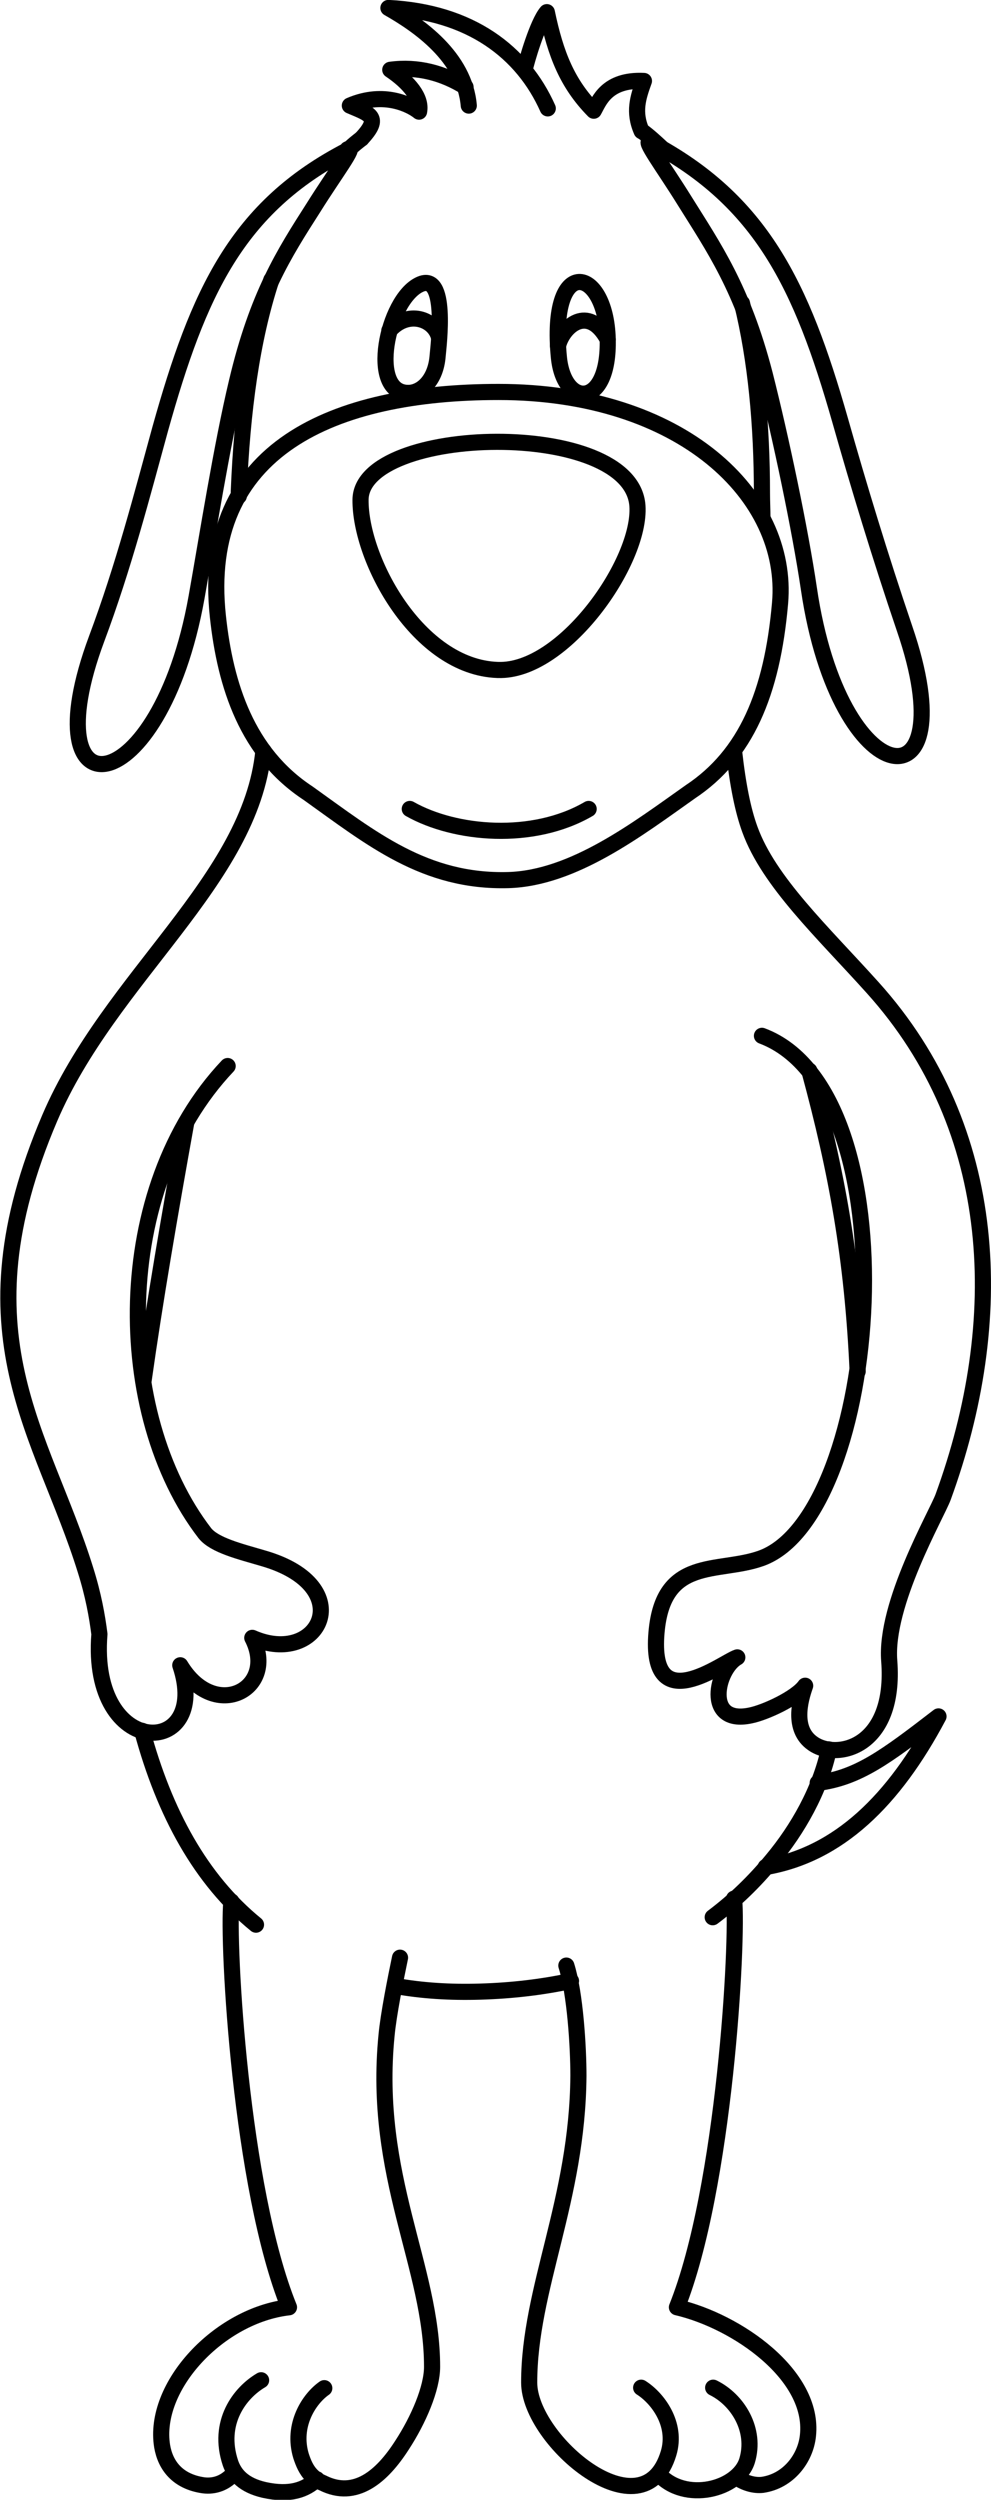 <?xml version="1.0" encoding="UTF-8"?>
<!DOCTYPE svg PUBLIC "-//W3C//DTD SVG 1.1//EN" "http://www.w3.org/Graphics/SVG/1.1/DTD/svg11.dtd">
<!-- Creator: CorelDRAW X6 -->
<svg xmlns="http://www.w3.org/2000/svg" xml:space="preserve" width="48.76mm" height="122.924mm" version="1.1" style="shape-rendering:geometricPrecision; text-rendering:geometricPrecision; image-rendering:optimizeQuality; fill-rule:evenodd; clip-rule:evenodd"
viewBox="0 0 2133 5377"
 xmlns:xlink="http://www.w3.org/1999/xlink">
 <defs>
  <style type="text/css">
   <![CDATA[
    .str0 {stroke:black;stroke-width:34.722;stroke-linecap:round;stroke-linejoin:round}
    .fil0 {fill:none}
   ]]>
  </style>
 </defs>
 <g id="lineart">
  <g id="_642120112">
   <path class="fil0 str0" d="M514 1067c0,-3 0,-7 0,-10 7,-173 28,-327 70,-455m168 -282c8,-8 17,-15 26,-22m604 -16c15,11 28,23 42,36m173 334c30,122 43,262 43,409 0,18 1,35 1,52m101 1190c59,218 93,402 104,647m-62 813c-19,88 -67,172 -122,238 -38,46 -80,87 -128,123m-305 137c-60,13 -126,21 -195,23 -66,2 -126,-2 -182,-12m-301 -132c-119,-97 -197,-240 -245,-417m3 -753c24,-170 56,-356 92,-556"/>
   <path class="fil0 str0" d="M1640 2228c328,123 256,1032 -2,1124 -93,33 -211,-5 -225,160 -16,189 143,63 174,53 -45,25 -72,146 28,125 31,-6 99,-37 118,-64 -11,31 -28,93 16,124 53,38 179,8 165,-177 -10,-123 102,-315 116,-353 138,-378 124,-790 -152,-1096 -108,-120 -223,-227 -264,-340 -15,-41 -26,-96 -34,-168"/>
   <path class="fil0 str0" d="M903 612c-70,33 -111,234 -24,233 28,0 59,-27 63,-80 2,-23 22,-182 -39,-153z"/>
   <path class="fil0 str0" d="M945 726c-10,-41 -68,-60 -107,-15"/>
   <path class="fil0 str0" d="M1203 769c-22,-223 101,-197 105,-40 4,150 -94,149 -105,40z"/>
   <path class="fil0 str0" d="M1201 744c10,-42 65,-91 107,-14"/>
   <path class="fil0 str0" d="M1071 1441c-171,-6 -296,-237 -295,-366 1,-161 583,-176 596,13 8,120 -159,358 -300,353z"/>
   <path class="fil0 str0" d="M498 4090c-9,91 20,617 124,873 -150,17 -294,170 -273,299 7,41 33,76 89,84 24,3 48,-5 67,-28m57 -198c-46,27 -95,91 -66,178 9,26 29,48 73,58 55,12 88,0 113,-23m16 -196c-33,23 -70,80 -50,146 5,15 11,30 23,42 6,6 14,12 24,16 70,35 127,-14 170,-81 36,-55 65,-123 65,-169 0,-215 -128,-410 -98,-713 4,-44 20,-124 29,-167"/>
   <path class="fil0 str0" d="M1580 4084c9,91 -20,622 -123,879 129,30 296,146 282,276 -5,49 -42,98 -98,106 -18,2 -39,-4 -57,-17m-49 -192c53,26 93,91 73,157 -19,62 -134,92 -191,28m-37 -185c35,22 78,78 59,141 -54,180 -300,-27 -300,-152 0,-202 104,-393 106,-660 0,-62 -7,-177 -26,-237"/>
   <path class="fil0 str0" d="M1381 282c-18,-41 -8,-72 5,-108 -81,-4 -97,45 -108,64 -57,-58 -82,-121 -101,-212 -20,23 -44,106 -48,125m50 82c-54,-121 -166,-207 -343,-216 65,37 164,105 173,210"/>
   <path class="fil0 str0" d="M778 298c44,-47 17,-53 -25,-71 74,-32 132,-1 149,13 6,-30 -22,-63 -62,-90 59,-8 114,7 162,37"/>
   <path class="fil0 str0" d="M567 1615c-28,280 -330,486 -460,790 -199,466 -15,676 77,972 17,54 25,99 30,138 -22,273 242,268 174,67 75,124 211,50 155,-59 145,64 232,-111 24,-171 -51,-15 -105,-28 -126,-54 -198,-257 -202,-740 49,-1005"/>
   <path class="fil0 str0" d="M1401 306c-21,-11 28,54 72,125 63,101 125,189 173,374 35,138 76,333 95,461 66,449 341,479 206,86 -53,-156 -99,-308 -139,-449 -83,-291 -170,-471 -407,-597z"/>
   <path class="fil0 str0" d="M748 321c21,-11 -28,53 -73,125 -64,100 -121,189 -165,375 -33,138 -64,335 -87,464 -80,446 -359,476 -215,89 58,-155 98,-310 137,-452 82,-293 165,-476 403,-599z"/>
   <path class="fil0 str0" d="M1486 1703c-112,79 -251,186 -392,190 -180,5 -295,-90 -431,-187 -131,-86 -178,-231 -194,-380 -39,-362 251,-483 604,-483 394,0 626,224 606,454 -17,195 -74,327 -193,406z"/>
   <path class="fil0 str0" d="M882 1740c97,55 265,70 385,0"/>
   <path class="fil0 str0" d="M1648 4016c157,-27 276,-143 372,-324 -113,87 -173,132 -260,143"/>
  </g>
 </g>
</svg>
